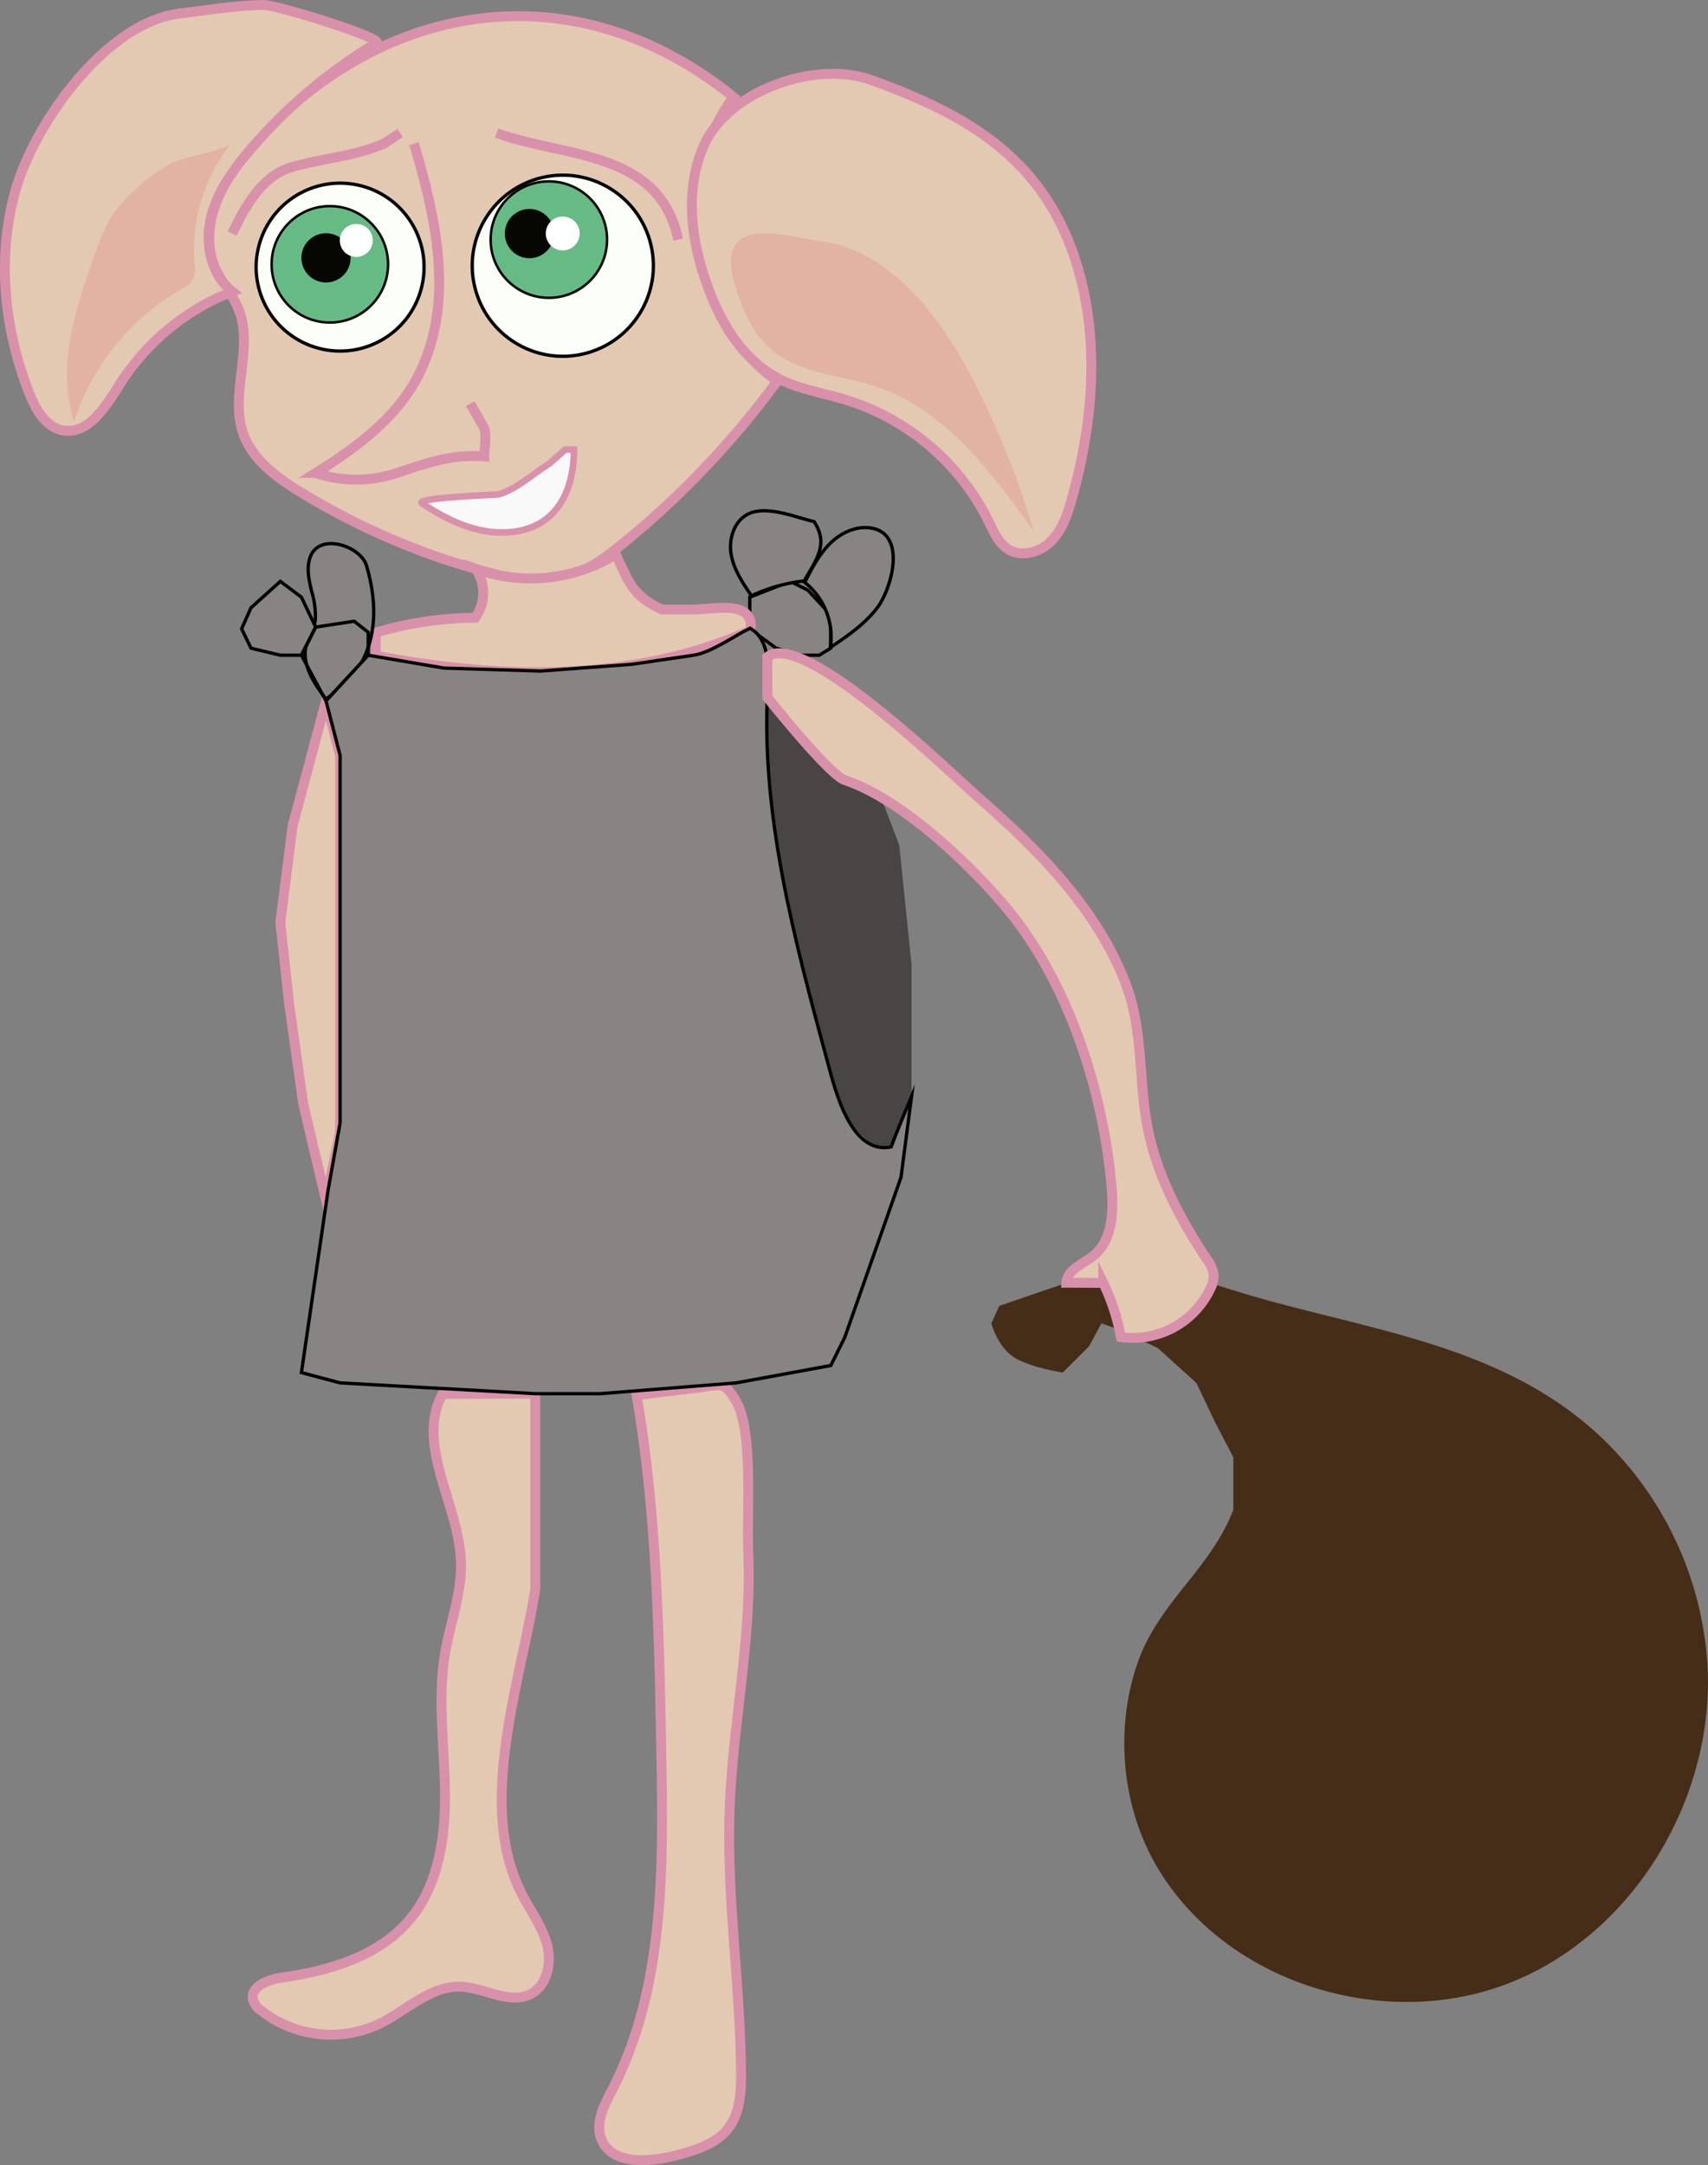 <svg id="dobby" xmlns="http://www.w3.org/2000/svg" viewBox="0 0 518.08 656.76"><rect x="0" y="0" width="518.08" height="656.76" fill="#808080" stroke="none"/><defs><style>.cls-1{fill:#e3c9b1;}.cls-1,.cls-6,.cls-7{stroke:#d991ab;}.cls-1,.cls-2,.cls-3,.cls-6,.cls-7,.cls-8,.cls-9{stroke-miterlimit:10;}.cls-1,.cls-6{stroke-width:3px;}.cls-2{fill:#fbfff7;}.cls-2,.cls-3,.cls-8,.cls-9{stroke:#000;}.cls-3{fill:#66bb85;stroke-width:0.75px;}.cls-4{fill:#484544;}.cls-5{fill:#e2b3a2;}.cls-6,.cls-9{fill:none;}.cls-7{fill:#f9f9f9;stroke-width:2px;}.cls-8{fill:#878483;}.cls-10{fill:#462d17;}.cls-11{fill:#060603;}.cls-12{fill:#feffff;}</style></defs><title>doobby</title><g id="dobby-2" data-name="dobby"><path id="face" class="cls-1" d="M63.47,72.75c-.3-12.44,9.08-25.07,18.5-34.47,39.9-39.8,95.16-45.55,140.51-8.84-19.31,26-13,67.24,13.25,86.19a267,267,0,0,1-46.87,49.29c-5.06,4.11-10.44,8.13-16.72,9.93-8.33,2.4-17.26.63-25.62-1.65a213.83,213.83,0,0,1-55.46-24c-7.16-4.39-14.48-9.73-17.27-17.66-4.21-12,3.29-25.89-1.41-37.7-1.75-4.4-5-8-7-12.35A22.6,22.6,0,0,1,63.47,72.75Z"/><circle id="eye_outline" data-name="eye outline" class="cls-2" cx="103.16" cy="81.01" r="25.47" transform="translate(-1.87 159.59) rotate(-74.94)"/><circle id="eye_outliner_2" data-name="eye outliner 2" class="cls-2" cx="170.71" cy="80.61" r="27.47" transform="translate(-13.89 41.07) rotate(-13.19)"/><circle id="green_eye1" data-name="green eye1" class="cls-3" cx="166.48" cy="72.68" r="17.66"/><circle id="green_eye2" data-name="green eye2" class="cls-3" cx="100.05" cy="80.18" r="17.66"/><path id="ryt_leg" data-name="ryt leg" class="cls-1" d="M220.87,421.57a19.46,19.46,0,0,1,2.49,3.69c5.19,9.05,3.1,34.62,3.59,45.35,1.19,26.13-4.68,52-5.62,78-1,26.64,3.2,53.21,3.44,79.86.06,6-.24,12.54-4,17.28s-10.22,6.65-16.19,8.16c-8.07,2.05-19.12,2.69-22.16-5.06-2-5,.93-10.38,3.37-15.13,15.68-30.49,15.43-66.39,14.82-100.67-.65-36.72-1.32-73.62-7.51-109.83,0,0,14.89-1.87,16.27-2C216.62,420.41,218.65,419.21,220.87,421.57Z"/><path id="lft_leg" data-name="lft leg" class="cls-1" d="M134.25,422.83l28.11-.08V482c-4.46,28.27-17.89,65.42-4.15,92.39,2.6,5.11,6.18,9.81,7.68,15.34s.18,12.47-4.91,15.11c-6.45,3.35-14-1.94-21.22-2.21-9.2-.34-16.48,7.26-24.75,11.3a34.41,34.41,0,0,1-35.74-4,6.58,6.58,0,0,1-2.48-3.15c-1.1-4,4.39-6.3,8.51-6.89,14.46-2,29.62-6.44,39-17.63,8.91-10.63,10.9-25.43,10.67-39.31s-2.27-27.87.05-41.55c1.55-9.12,5-18,4.82-27.24C139.42,456.54,125.86,438.31,134.25,422.83Z"/><polygon id="lft_srm" data-name="lft srm" class="cls-1" points="98.89 212.62 88.76 250.48 85.03 279.81 87.69 304.35 91.96 334.75 98.89 364.08 103.16 343.28 103.16 298.48 103.16 229.15 98.89 212.62"/><polygon id="tshirt_part" data-name="tshirt part" class="cls-4" points="232.76 211.55 232.76 245.15 246.63 308.08 256.23 339.55 265.29 348.08 270.09 348.08 276.49 332.62 276.49 292.62 272.76 256.35 267.98 243.77 256.23 236.62 247.49 228.84 232.76 211.55"/><path id="ryt_ear" data-name="ryt ear" class="cls-1" d="M236.06,114.8c6.44,3.31,13.78,4.41,20.72,6.54a72.13,72.13,0,0,1,43.16,36.93c1.53,3.14,3,6.6,6,8.41,4.09,2.48,9.68.78,13-2.64s4.89-8.17,6.18-12.77c6.66-23.77,8.65-49.53.86-73-10.22-30.72-33.18-43.69-61.75-54-17.07-6.15-43.39,3.41-50.69,19.76-5.92,13.28-4,28.86,1,42.53,4,11.2,10.52,22.26,21,27.89Z"/><path id="lft_ear_part" data-name="lft ear part" class="cls-5" d="M222.29,75.76c.05-.14.11-.28.17-.42,3.41-8.24,19.82-2.92,26.3-2.19,20.92,2.35,36.42,23.19,45.36,40.08a254.23,254.23,0,0,1,19.39,47.85c-12.82-17.94-27-36.92-47.95-43.84-10.6-3.5-22.75-3.84-31.33-11-6-5-9.2-12.53-11.35-20C221.89,82.83,221.1,79.09,222.29,75.76Z"/><path id="lft_eye_brow" data-name="lft eye brow" class="cls-6" d="M70.42,70.85c4-8.31,9-17.44,17.89-20.09,9.77-2.92,18.55-3.07,28.18-7.21l4.89-3.2"/><path id="ryt_eye_brow" data-name="ryt eye brow" class="cls-6" d="M150.63,40.35c20.46,7.5,49.41,5.06,55.09,32.33"/><path id="nose" class="cls-6" d="M125.56,43.55c6.59,22.31,12.55,47.78,1.54,69.92-6.52,13.13-18.92,22.26-31.36,30a38.53,38.53,0,0,0,24.16.15c9.54-3.11,16.81-5.91,27-5.18,0-2.51.72-6.11,0-8.53l-4.26-7.47"/><path id="smile" class="cls-7" d="M150.63,150a4.1,4.1,0,0,0,.5-.05c5.07-1.2,11-6.59,15.5-9.31l4.8-4.26h2.66c0,13.42-6,24.93-21.49,25.14-8.83.13-17.21-3.92-24.56-8.82C125.63,151.07,147,150.26,150.63,150Z"/><polygon id="tshrit_bow" data-name="tshrit bow" class="cls-8" points="245.03 179.01 251.96 186.48 251.96 196.62 248.49 198.75 242.89 198.75 235.43 196.62 227.43 190.75 227.43 181.15 239.69 176.35 245.03 179.01"/><path id="bow2" class="cls-8" d="M243.93,176.22c3.52-6.27,7.57-11.07,3-18-5.57-1.29-13.86-4.82-19.46-2.54C223,157.49,221,163,221.72,167.8s3.51,8.93,6.22,12.92A50.88,50.88,0,0,1,243.93,176.22Z"/><path id="bow3" class="cls-8" d="M251.88,196.41c5.12-3.48,10.33-7,14.12-11.93,4.52-5.84,9.37-23.2-2.44-24.39-4.52-.46-9,1.87-12.13,5.13s-5.27,7.38-7.33,11.43A21.28,21.28,0,0,1,251.88,196.41Z"/><path id="ear_lft" data-name="ear lft" class="cls-1" d="M114.12,13.08l.11-.07c2.28-1.36-30.32-11.6-34.46-11.51C71.37,1.68,63,3.08,54.63,4.08,31.81,6.82,10.27,38,4.71,57.71-1,77.86,1.2,99.81,8.89,119.28c1.92,4.85,4.84,10.13,9.94,11.21,7.73,1.65,13.18-7,17.37-13.71A70.93,70.93,0,0,1,70.46,88.44c-6.4-5-8.34-14.2-6.54-22.11s6.7-14.76,12-20.93A154.55,154.55,0,0,1,114.12,13.08Z"/><path id="neck" class="cls-1" d="M226.39,186.24c-3.21-3.14-11.4-1.36-16-1.36h-9.6c-8.74-4.08-9.92-7.91-14-16.72a49.25,49.25,0,0,1-42.47,4.4,12.87,12.87,0,0,1-.17,14.82A107.89,107.89,0,0,0,114,191.9l-.06,7c37.89,7.21,78.45,8.11,113.66-7.65C228,188.89,227.46,187.29,226.39,186.24Z"/><path id="bow4" class="cls-8" d="M95.67,187.54a26.32,26.32,0,0,0-1.12-8.12c-.84-3.37-1.62-7-.52-10.26,2.65-7.86,15.38-3.53,17.13,2.39,4.54,15.37,2.75,31.19-12.34,40.46-3.66-4.86-7.53-10.72-5.85-16.57.57-2,1.76-3.76,2.33-5.76A10.43,10.43,0,0,0,95.67,187.54Z"/><polygon id="bow5" class="cls-8" points="85.03 176.35 76.14 184.35 73.29 190.75 76.14 196.62 85.03 198.75 91.43 198.75 95.74 190.22 91.43 181.15 85.03 176.35"/><polygon id="bow6" class="cls-9" points="107.43 188.44 95.74 190.22 91.43 198.75 95.74 206.75 98.89 212.62 111.69 198.75 111.69 191.81 107.43 188.44"/><path id="tshirt" class="cls-8" d="M252,414.21l-28.73,5.27-41.14,3.27H162.36l-59.2-3.27-11.73-3.13L99.52,361l3.64-20.4V229.15l-4.27-16.54,12.8-13.86,23,3.9,29.27.9,27.67-2.05,18.73-2.75c5.3-.78,12.31-5.84,17.15-8.2,5.73,3.25,5.73,11.34,5.36,17.92-2.2,38.38,8,76.27,18.06,113.36,2.36,8.68,7,28.52,19.36,26.09,1.93-5.14,4.1-10.22,6.2-15.31l-3.2,24.54-17.06,48.53Z"/><path id="bag" class="cls-10" d="M322.36,416.35l8-8,3.73-6.94,5.27,1.89,11.8,5.58,11.73,10.6,5.87,12.33L374.09,442v16c-6.94,18.05-22.51,27.81-29,46.34-7.12,20.4-4.83,44.42,6.43,62.9,21.13,34.67,69,49.15,106.71,34.12s62.26-56.56,59.64-97.07a104.16,104.16,0,0,0-34-70c-30.38-27.29-71-31-108.24-42.44l-6.93-2.13-45.33-.53-20.27,6.93-2.4,5.33s1.87,6.94,6.67,10.14S322.36,416.35,322.36,416.35Z"/><circle id="blck_eye_ball" data-name="blck eye ball" class="cls-11" cx="160.6" cy="70.85" r="7.47" transform="translate(-13.22 95.36) rotate(-31.83)"/><path id="white_eye_ball" data-name="white eye ball" class="cls-12" d="M175.83,70.81a5.14,5.14,0,1,1-5.14-5.13A5.14,5.14,0,0,1,175.83,70.81Z"/><path id="ryt_arm" data-name="ryt arm" class="cls-1" d="M232.76,199.28v12.27s18.67,23.46,23.47,25.07c17.21,5.76,37.79,25.29,49.14,38.89,18.87,22.63,29.47,56,31.84,85,.59,7.35.16,15.86-5.6,20.46-3.12,2.48-7.88,4.15-8.15,8.12l11.17.05A63.74,63.74,0,0,1,340,405.59a26.12,26.12,0,0,0,27.23-14.91,8.5,8.5,0,0,0,.91-4,10.68,10.68,0,0,0-2.21-4.9c-7.62-11.44-14.42-24.22-17.42-37.71-3.34-15-1.46-30.91-7-45.51-8.55-22.54-26.15-40.35-44.27-56.25C287.73,234,243.47,190.73,232.76,199.28Z"/><circle id="lft_eye_black_ball" data-name="lft eye black ball" class="cls-11" cx="98.89" cy="78.21" r="7.47" transform="translate(-26.01 61) rotate(-30.49)"/><path id="lft_white_eye_ball" data-name="lft white eye ball" class="cls-12" d="M113.07,72.88a5,5,0,1,1-5-4.95A5,5,0,0,1,113.07,72.88Z"/><path id="lft_ear_part-2" data-name="lft ear part" class="cls-5" d="M70.08,43.54A51.88,51.88,0,0,0,59,79.85a9.16,9.16,0,0,1-.35,4.66c-.76,1.61-2.44,2.55-4,3.44a71.68,71.68,0,0,0-32.18,40c-5.43-16.57.46-34.49,6.3-50.92a59,59,0,0,1,4.34-10.13c4.13-7.05,11.62-13.28,18.67-17.29C55.28,47.67,68.44,45.59,70.08,43.54Z"/></g></svg>